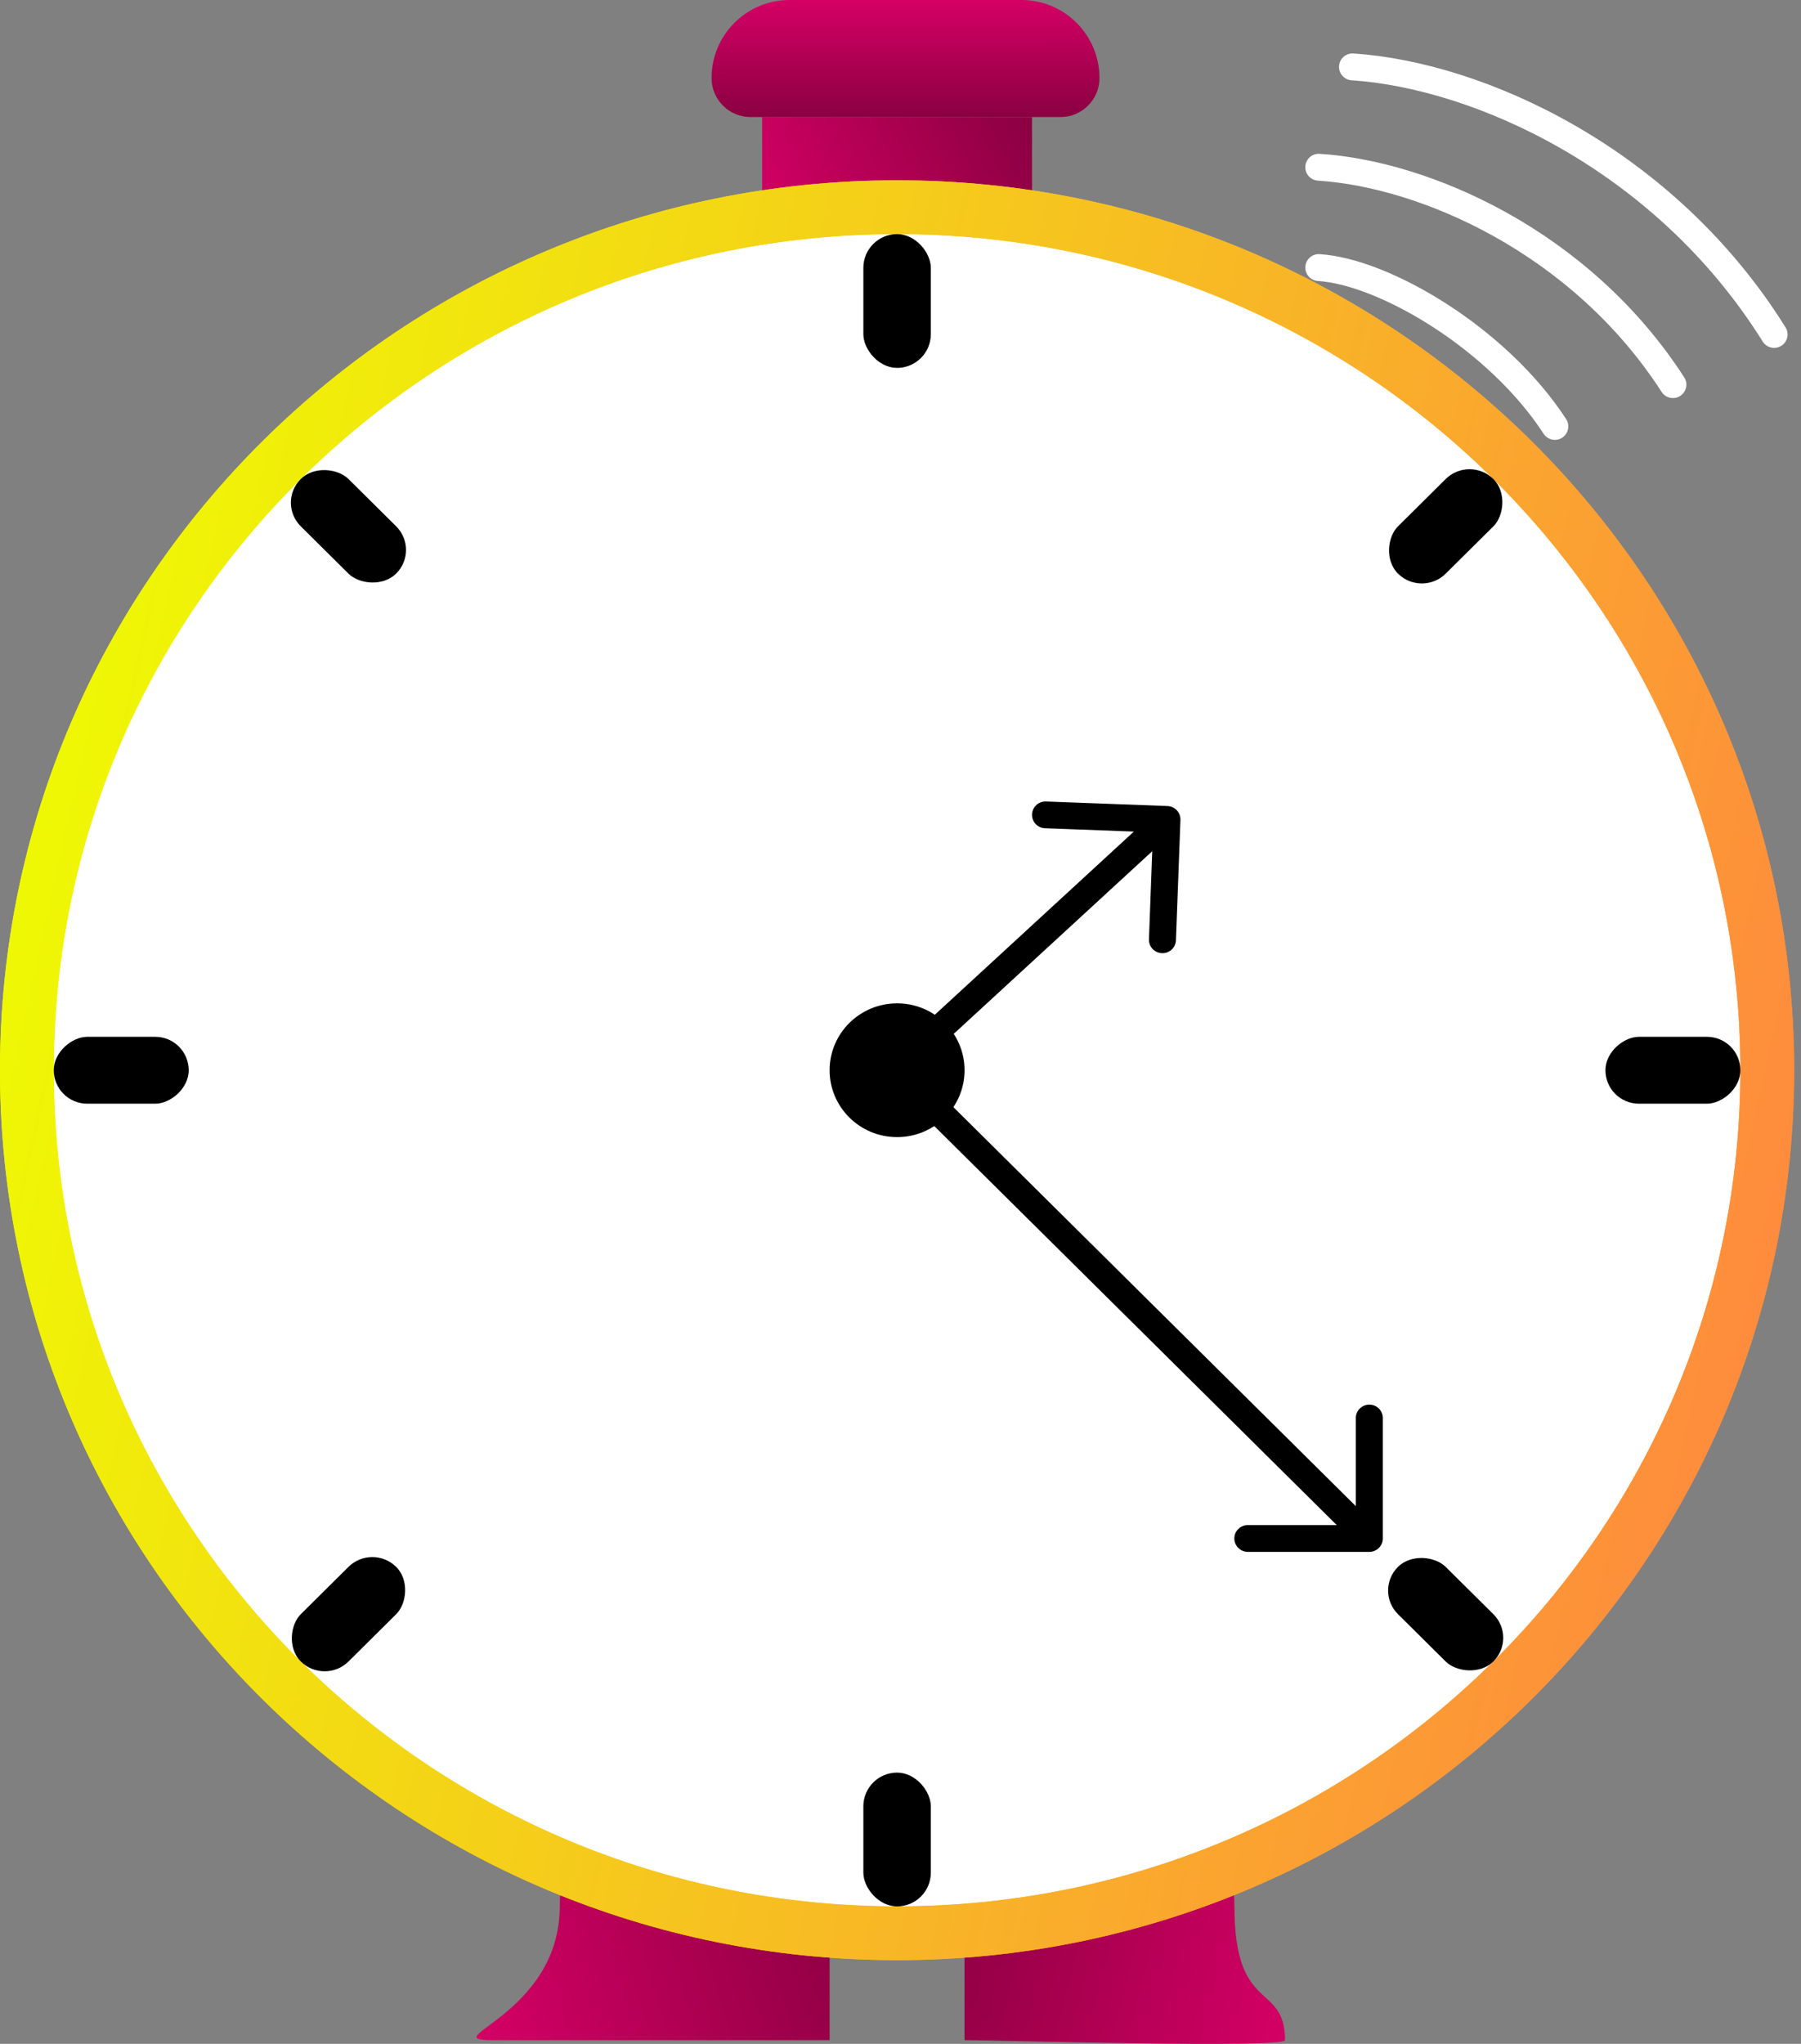 <svg width="67" height="76" viewBox="0 0 67 76" fill="none" xmlns="http://www.w3.org/2000/svg">
<rect x="0" y="0" width="67" height="76" fill="#808080" stroke="none"/>
<path d="M30.863 70.887C30.863 73.635 30.863 73.685 30.863 75.862C29.59 75.862 23.02 75.862 18.314 75.862C16.118 75.862 20.823 74.929 20.823 70.887C20.823 68.14 23.071 65.913 25.843 65.913C28.615 65.913 30.863 68.14 30.863 70.887Z" fill="url(#paint0_linear_250_41)"/>
<path d="M35.882 70.887C35.882 73.635 35.882 73.685 35.882 75.862C37.155 75.862 47.804 76.173 47.804 75.862C47.804 73.685 45.922 74.929 45.922 70.887C45.922 68.14 43.674 65.913 40.902 65.913C38.13 65.913 35.882 68.14 35.882 70.887Z" fill="url(#paint1_linear_250_41)"/>
<path d="M28.353 4.353H38.392V8.706H28.353V4.353Z" fill="url(#paint2_linear_250_41)"/>
<path d="M26.471 2.902C26.471 1.299 27.77 0 29.372 0H38C39.603 0 40.902 1.299 40.902 2.902C40.902 3.703 40.252 4.353 39.451 4.353H27.922C27.12 4.353 26.471 3.703 26.471 2.902Z" fill="url(#paint3_linear_250_41)"/>
<path d="M33.373 7.705C51.243 7.705 65.745 22.065 65.745 39.796C65.745 57.528 51.243 71.887 33.373 71.887C15.502 71.887 1 57.528 1 39.796C1 22.065 15.502 7.705 33.373 7.705Z" fill="white" stroke="url(#paint4_linear_250_41)" stroke-width="2"/>
<path d="M33.373 7.705C51.243 7.705 65.745 22.065 65.745 39.796C65.745 57.528 51.243 71.887 33.373 71.887C15.502 71.887 1 57.528 1 39.796C1 22.065 15.502 7.705 33.373 7.705Z" stroke="url(#paint5_linear_250_41)" stroke-width="2"/>
<ellipse cx="33.373" cy="39.796" rx="2.51" ry="2.487" fill="black"/>
<rect x="32.118" y="8.705" width="2.51" height="4.975" rx="1.255" fill="black"/>
<rect x="32.118" y="65.913" width="2.51" height="4.975" rx="1.255" fill="black"/>
<rect x="7.02" y="38.553" width="2.487" height="5.02" rx="1.244" transform="rotate(90 7.02 38.553)" fill="black"/>
<rect width="2.499" height="4.997" rx="1.249" transform="matrix(0.71 0.704 -0.71 0.704 13.851 57.384)" fill="black"/>
<rect width="2.499" height="4.997" rx="1.249" transform="matrix(0.71 -0.704 0.71 0.704 51.12 59.143)" fill="black"/>
<rect x="64.745" y="38.553" width="2.487" height="5.02" rx="1.244" transform="rotate(90 64.745 38.553)" fill="black"/>
<rect width="2.499" height="4.997" rx="1.249" transform="matrix(0.71 0.704 -0.71 0.704 54.669 16.933)" fill="black"/>
<rect width="2.499" height="4.997" rx="1.249" transform="matrix(0.71 -0.704 0.71 0.704 10.302 18.691)" fill="black"/>
<path d="M50.314 2.487C55.02 2.798 61.922 5.907 66 12.436" stroke="white" stroke-linecap="round"/>
<path d="M49.059 6.218C53.012 6.471 58.809 8.997 62.235 14.302" stroke="white" stroke-linecap="round"/>
<path d="M49.059 9.949C51.506 10.105 55.722 12.592 57.843 15.856" stroke="white" stroke-linecap="round"/>
<path d="M50.941 57.705C51.219 57.705 51.443 57.482 51.443 57.207L51.443 52.728C51.443 52.453 51.219 52.23 50.941 52.23C50.664 52.23 50.439 52.453 50.439 52.728L50.439 56.71L46.421 56.71C46.144 56.71 45.919 56.932 45.919 57.207C45.919 57.482 46.144 57.705 46.421 57.705L50.941 57.705ZM33.017 40.148L50.586 57.559L51.296 56.855L33.728 39.444L33.017 40.148Z" fill="black"/>
<path d="M43.914 30.488C43.924 30.213 43.708 29.982 43.43 29.972L38.913 29.803C38.636 29.793 38.403 30.007 38.393 30.282C38.383 30.557 38.599 30.788 38.876 30.798L42.891 30.948L42.743 34.927C42.733 35.202 42.949 35.433 43.227 35.443C43.504 35.453 43.737 35.239 43.747 34.964L43.914 30.488ZM33.714 40.068L43.754 30.834L43.07 30.104L33.031 39.339L33.714 40.068Z" fill="black"/>
<defs>
<linearGradient id="paint0_linear_250_41" x1="30.863" y1="65.913" x2="16.089" y2="70.177" gradientUnits="userSpaceOnUse">
<stop stop-color="#8A0041"/>
<stop offset="1" stop-color="#D50065"/>
</linearGradient>
<linearGradient id="paint1_linear_250_41" x1="35.882" y1="65.913" x2="49.501" y2="69.432" gradientUnits="userSpaceOnUse">
<stop stop-color="#8A0041"/>
<stop offset="1" stop-color="#D50065"/>
</linearGradient>
<linearGradient id="paint2_linear_250_41" x1="38.392" y1="4.353" x2="28.639" y2="9.272" gradientUnits="userSpaceOnUse">
<stop stop-color="#8A0041"/>
<stop offset="1" stop-color="#D50065"/>
</linearGradient>
<linearGradient id="paint3_linear_250_41" x1="33.373" y1="4.353" x2="33.372" y2="1.61991e-07" gradientUnits="userSpaceOnUse">
<stop stop-color="#8A0041"/>
<stop offset="1" stop-color="#D50065"/>
</linearGradient>
<linearGradient id="paint4_linear_250_41" x1="64.745" y1="70.887" x2="-8.171" y2="54.798" gradientUnits="userSpaceOnUse">
<stop stop-color="#FF8540"/>
<stop offset="1" stop-color="#EEFF00"/>
</linearGradient>
<linearGradient id="paint5_linear_250_41" x1="64.745" y1="70.887" x2="-8.171" y2="54.798" gradientUnits="userSpaceOnUse">
<stop stop-color="#FF8540"/>
<stop offset="1" stop-color="#EEFF00"/>
</linearGradient>
</defs>
</svg>
